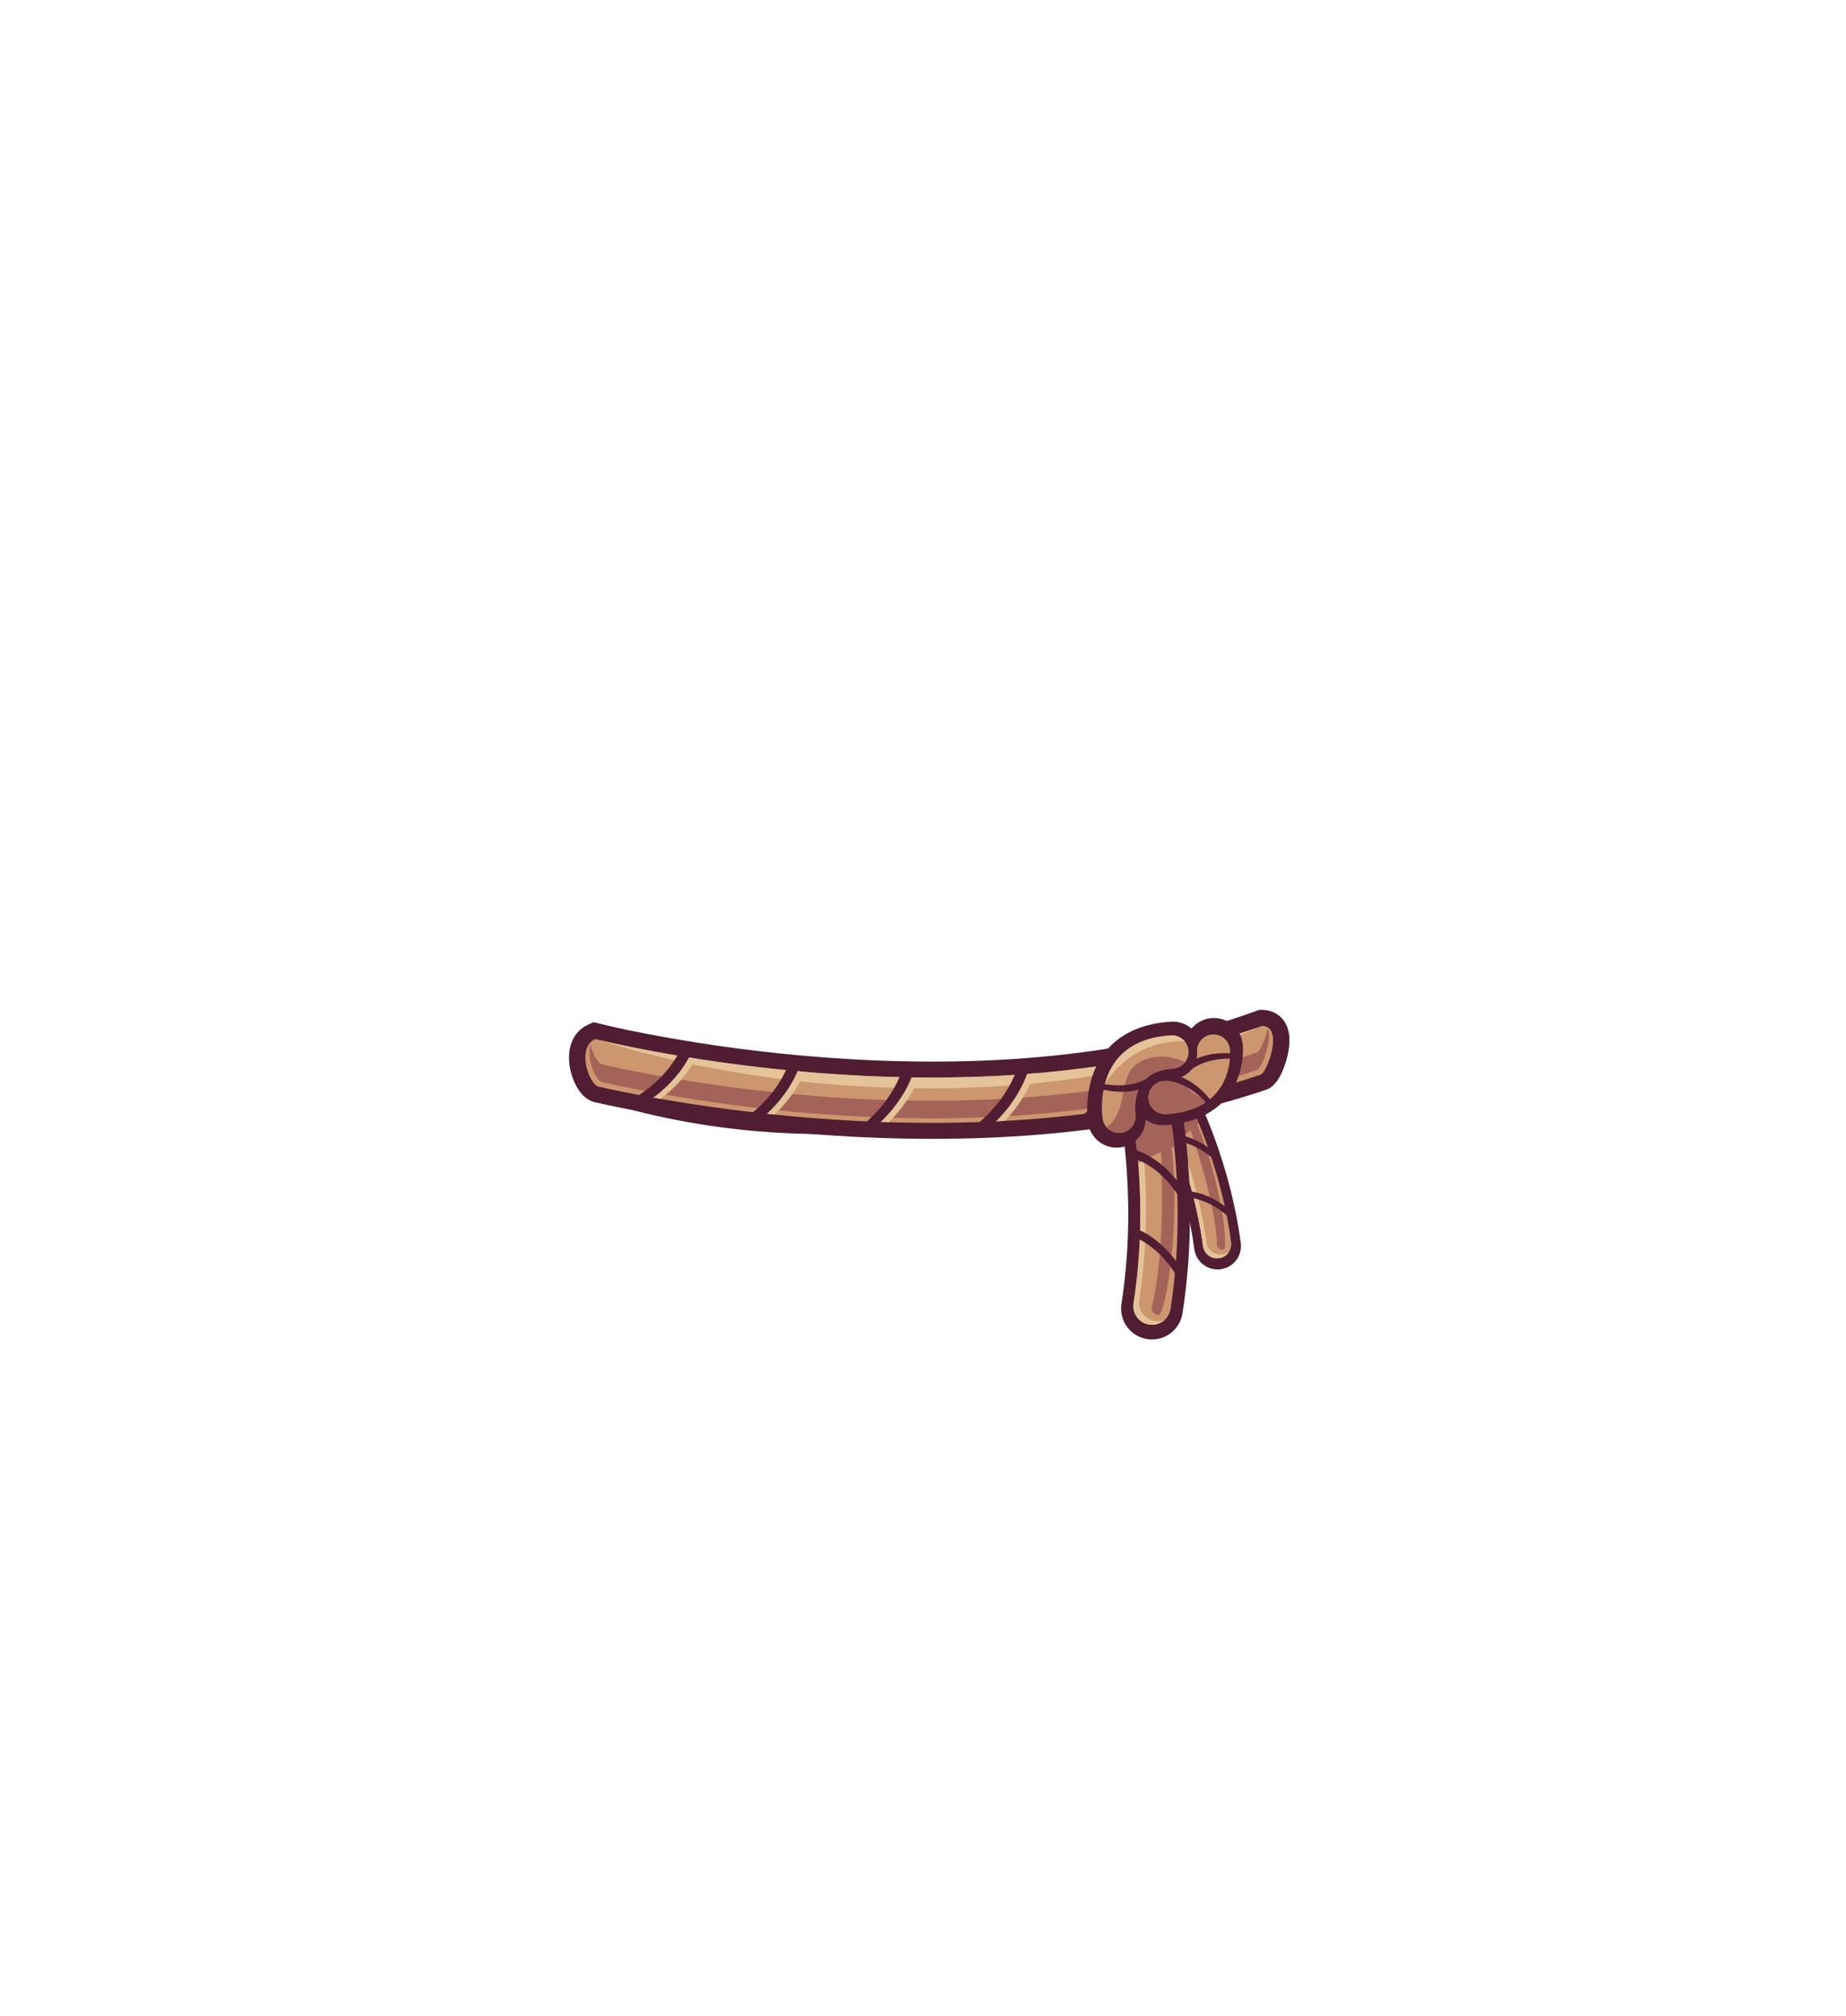 <?xml version="1.0" encoding="UTF-8"?>
<!DOCTYPE svg PUBLIC "-//W3C//DTD SVG 1.1//EN" "http://www.w3.org/Graphics/SVG/1.1/DTD/svg11.dtd">
<!-- Creator: CorelDRAW 2020 (64-Bit) -->
<svg xmlns="http://www.w3.org/2000/svg" xml:space="preserve" width="161.908mm" height="176.791mm" version="1.1" style="shape-rendering:geometricPrecision; text-rendering:geometricPrecision; image-rendering:optimizeQuality; fill-rule:evenodd; clip-rule:evenodd"
viewBox="0 0 13175.01 14386.14"
 xmlns:xlink="http://www.w3.org/1999/xlink"
 xmlns:xodm="http://www.corel.com/coreldraw/odm/2003">
 <defs>
  <style type="text/css">
   <![CDATA[
    .fil0 {fill:none}
    .fil2 {fill:#501D33}
    .fil7 {fill:#A46358}
    .fil1 {fill:#C7A989}
    .fil6 {fill:#501D33;fill-rule:nonzero}
    .fil5 {fill:#A46358;fill-rule:nonzero}
    .fil3 {fill:#CC966F;fill-rule:nonzero}
    .fil4 {fill:#E3C397;fill-rule:nonzero}
   ]]>
  </style>
 </defs>
 <g id="Слой_x0020_1">
  <g id="_2810278989872">
   <rect class="fil0" y="0" width="13175.02" height="14386.14"/>
   <g id="_103539144">
    <path id="_103541328" class="fil1" d="M4348.89 7608.63l-13.22 -105.18c1370.69,421.1 3223.35,421.09 4594.03,0l-7.2 57.31c-2293.29,678.48 -4347.7,114.15 -4573.62,47.87l0.01 0z"/>
    <path id="_103541256" class="fil2" d="M4329.01 7712.36c0,0 628.34,302.36 1695.77,375.59 0,0 -781.48,55.05 -1678.74,-213.08l-10.35 -101.75 -6.68 -60.75z"/>
    <path id="_103541184" class="fil2" d="M4276.92 7304.62c145.89,36.33 296.03,65.86 443.93,92.81 373.47,68.04 752.39,116.86 1131.07,146.5 1024.51,80.19 2145.37,25.48 3114.65,-329.79l21.63 -7.93 23.09 0.71c48.54,1.49 93.93,18.19 128.98,51.5 75.77,72.03 70.52,186.3 48.01,278.9 -19.15,78.8 -64.71,210.12 -151.09,239.31 -927.85,313.55 -1960.36,386.73 -2935.99,336.35 -388.58,-20.06 -776.95,-60.14 -1161.45,-118.5 -231.98,-35.22 -464.55,-76.88 -693.44,-128.16 -106.11,-23.77 -162.68,-155.89 -179.29,-249.99 -21.15,-119.76 9.94,-249.08 131.66,-304.56l37.81 -17.24 40.45 10.07 -0.01 0z"/>
    <path id="_103541112" class="fil3" d="M4248.07 7414.98c7.67,1.91 2657.85,676.13 4759.54,-94.21 159.86,4.91 33.51,333.96 -8.63,348.19 -1924.01,650.19 -4211.49,201.69 -4726.57,86.32 -68.36,-15.31 -161.62,-277.72 -24.35,-340.3z"/>
    <path id="_103541040" class="fil4" d="M4285.32 7424.03c324.35,76.95 2723.73,606.1 4674.88,-86.43 -241.26,116.61 -959.56,406.41 -2175.86,428.33 -1272.45,22.92 -2219.66,-250.51 -2499,-341.89l-0.02 0z"/>
    <path id="_103540968" class="fil5" d="M9048.55 7338.42c33.76,93.66 -46.32,287.52 -78.05,298.37 -1900.86,650.19 -4160.82,201.69 -4669.7,86.32 -51.33,-11.64 -116.82,-165.98 -85.79,-266.87 16.14,70.84 53.72,133.84 85.79,141.11 508.88,115.37 2768.84,563.87 4669.7,-86.31 20.4,-6.97 60.77,-89.61 78.05,-172.62z"/>
    <path id="_103540896" class="fil4" d="M8851.42 7374.8c-15.07,66.46 -62.72,226.52 -196.84,398.07 -45.94,12.32 -91.99,24.06 -138.16,35.28 151.36,-157.16 216.45,-315.05 243.14,-404.03 30.72,-9.49 61.33,-19.26 91.86,-29.32zm-3967.45 166.51c26.91,4.42 54.63,8.85 82.94,13.29 -38.03,72.15 -113.29,182.42 -253.08,287.59 -35.32,-6.14 -69.14,-12.21 -101.47,-18.15 149.96,-100.39 230.57,-209.54 271.62,-282.73zm776.29 100.34c27.29,2.58 54.88,5.1 82.71,7.53 -30.69,75.48 -92.97,189.28 -215.75,305.07 -33.28,-3.42 -66.21,-6.92 -98.59,-10.52 132.23,-112.78 198.89,-226.11 231.64,-302.07zm811.86 46.5c28.54,0.52 57.24,0.9 86.04,1.18 -29.34,78.06 -90.35,196.35 -215.03,319.43 -32.74,-0.98 -65.27,-2.12 -97.6,-3.38 128.02,-118.2 193.7,-236.59 226.59,-317.23zm824.03 -21.12c29.2,-2.12 58.43,-4.32 87.73,-6.77 -26.27,77.26 -85.38,206.23 -212.9,339.08 -38.71,2.13 -77.31,4.04 -115.77,5.66 141.01,-127.08 209.06,-255.47 240.94,-337.97zm752.88 -92.55c29.9,-5.31 59.79,-10.81 89.66,-16.54 -20.27,72.45 -73.29,214.34 -202.8,363.72 -41.73,6.32 -83.45,12.35 -125.14,17.94 144.63,-140.44 209.94,-281.27 238.29,-365.12z"/>
    <path id="_103540824" class="fil6" d="M8809.64 7331.02c-0.13,0.94 -43.47,326.55 -372.89,606.93l-53.01 -61.66c305.72,-260.2 344.98,-555.86 345.11,-556.71l80.79 11.44zm-3856.16 131.4c-0.21,0.75 -72.4,262.69 -424.94,456.82l-47.19 -56.19c327.18,-180.16 392.65,-418.02 392.85,-418.69l79.28 18.06zm769.45 85.42c-0.14,0.77 -43.47,268.94 -372.89,499.85l-53.01 -50.79c305.7,-214.3 344.98,-457.79 345.11,-458.49l80.79 9.42zm813.17 37.28c-0.13,0.82 -34.32,270.11 -363.74,517.73l-62.14 -36.17c305.7,-229.8 344.97,-490.91 345.1,-491.66l80.79 10.1zm819.28 -9.15c-0.13,0.82 -43.46,288.4 -372.88,536.02l-53.01 -54.46c305.7,-229.8 344.98,-490.91 345.11,-491.66l80.78 10.11zm746.75 -79.49c-0.13,0.87 -43.47,303.96 -372.89,564.95l-53.01 -57.4c305.71,-242.2 344.98,-517.41 345.11,-518.2l80.79 10.65z"/>
    <path id="_103540752" class="fil2" d="M8228.28 7939.91c-42.43,-81.95 -10.37,-182.96 71.59,-225.42 81.97,-42.41 182.92,-10.44 225.32,71.45 14.77,28.19 28.4,57.46 41.59,86.39 34.2,75.03 65.41,151.65 94.09,228.93 91.69,247.07 159.58,507.01 194.58,768.2 12.44,91.42 -51.82,175.9 -143.24,188.37 -91.42,12.43 -175.95,-51.85 -188.4,-143.34 -31.69,-236.47 -92.93,-471.96 -175.82,-695.62 -34.42,-92.86 -74.04,-190.76 -119.71,-278.96z"/>
    <path id="_103540680" class="fil3" d="M8291.17 7922.23c-25.72,-49.68 -6.31,-110.81 43.36,-136.54 49.68,-25.72 110.81,-6.31 136.54,43.36 0.68,1.31 237.11,450.47 315.62,1036.37 7.56,55.49 -31.3,106.61 -86.79,114.17 -55.5,7.55 -106.62,-31.3 -114.17,-86.8 -73.89,-551.35 -293.94,-969.35 -294.56,-970.57z"/>
    <path id="_103540608" class="fil4" d="M8291.17 7922.25c-22.94,-44.29 -10.01,-97.66 28.24,-126.96 -18.02,29.28 -20.68,67 -3.71,99.76 0.62,1.2 220.67,419.2 294.56,970.55 7.57,55.49 58.67,94.36 114.17,86.81 18.16,-2.48 34.53,-9.63 48.08,-20.07 -15.37,24.9 -41.35,43 -72.6,47.26 -55.5,7.54 -106.6,-31.33 -114.18,-86.81 -73.88,-551.35 -293.94,-969.35 -294.56,-970.55z"/>
    <path id="_103540536" class="fil7" d="M8471.53 7994.95c0,0 205.34,556.98 214.4,893.48 0,0 15.3,39.75 49.26,26.06 33.97,-13.7 -28.24,-523.92 -201.23,-911.55l-29.95 -26.67 -32.48 18.68z"/>
    <path id="_103540464" class="fil5" d="M8291.17 7922.25c-25.73,-49.69 -6.31,-110.83 43.36,-136.56 49.7,-25.71 110.82,-6.3 136.54,43.39 0.27,0.5 36.52,69.41 85.31,188.18 -64.33,47.69 -119.98,97.56 -162.49,138.91 -56.72,-146.48 -102.43,-233.38 -102.72,-233.92z"/>
    <path id="_103540392" class="fil6" d="M8354.57 8094.29c0.45,-0.03 155.66,-11.3 327.9,141.82l-21.3 36.25c-159.85,-142.09 -300.77,-131.82 -301.18,-131.79l-5.42 -46.28z"/>
    <path id="_103540320" class="fil6" d="M8455.22 8500.83c0.46,-0.02 155.67,-11.3 327.91,141.82l-21.3 36.25c-159.85,-142.09 -300.78,-131.82 -301.18,-131.79l-5.43 -46.28z"/>
    <path id="_103540248" class="fil2" d="M7995.64 7963.59c-22.88,-119.37 55.43,-234.92 174.84,-257.84 119.38,-22.86 234.88,55.32 257.77,174.61 8.1,41.13 14.34,83.19 20.16,124.67 15.09,107.54 25.8,215.98 33.09,324.31 23.25,346.33 11.63,700 -42,1042.94 -18.52,120.09 -131.31,202.71 -251.43,184.23 -120.09,-18.54 -202.76,-131.38 -184.23,-251.57 48.55,-310.47 59.41,-630.77 38.5,-944.26 -8.68,-130.16 -22.06,-268.62 -46.69,-397.09z"/>
    <path id="_103540176" class="fil3" d="M8081.68 7964.81c-13.87,-72.37 33.53,-142.3 105.9,-156.17 72.37,-13.88 142.3,33.53 156.17,105.89 0.37,1.9 130.71,657.64 10.42,1426.9 -11.25,72.9 -79.46,122.91 -152.36,111.66 -72.9,-11.24 -122.9,-79.45 -111.66,-152.36 113.2,-723.92 -8.13,-1334.15 -8.47,-1335.93z"/>
    <path id="_103540104" class="fil4" d="M8081.68 7964.81c-12.38,-64.52 23.94,-127.07 83.21,-149.74 -33.72,30.23 -51.21,76.87 -42.05,124.59 0.33,1.74 121.66,612 8.47,1335.9 -11.22,72.9 38.75,141.13 111.66,152.38 23.86,3.67 47.2,0.76 68.22,-7.33 -28.74,25.68 -68.31,38.81 -109.38,32.48 -72.91,-11.25 -122.88,-79.48 -111.66,-152.38 113.19,-723.9 -8.14,-1334.16 -8.47,-1335.9z"/>
    <path id="_103540032" class="fil7" d="M8282.18 8124.18c0,0 50.7,780.23 -63.88,1208.56 0,0 4.43,55.93 52.45,51.35 48.02,-4.57 160.55,-672.17 87.29,-1226.45l-27.84 -44.89 -48.02 11.43z"/>
    <path id="_103539960" class="fil5" d="M8081.68 7964.81c-13.88,-72.39 33.53,-142.31 105.89,-156.2 72.39,-13.86 142.3,33.55 156.18,105.92 0.15,0.73 20.12,101.33 37.25,269.57 -99.1,36.14 -188.05,78.27 -257.22,114.57 -16.76,-206.22 -41.95,-333.07 -42.1,-333.86z"/>
    <path id="_103539888" class="fil6" d="M8097.29 8205.82c0.58,0.14 200.81,44.02 360.96,301.89l-40.48 37.81c-148.63,-239.3 -330.44,-279.1 -330.96,-279.23l10.49 -60.47z"/>
    <path id="_103539816" class="fil6" d="M8072.14 8756.89c0.58,0.14 200.81,44.02 360.96,301.89l-40.48 37.81c-148.63,-239.3 -330.44,-279.1 -330.96,-279.23l10.49 -60.47z"/>
    <path id="_103539744" class="fil2" d="M8176.62 7990.38c-3.1,98.17 -76.12,183.05 -176.65,197.77 -112.89,16.51 -217.86,-61.4 -234.39,-174.35 -16.36,-106.93 -1.69,-241.87 33.7,-342.74 88.35,-251.89 302.42,-365.04 559.97,-379.94 54.81,-3 106.03,15.92 145.06,49.05 33.83,-41.04 83.35,-69.12 140.36,-74.39 113.16,-10.43 213.77,72.94 224.66,186.17 8.89,88.57 -12.87,197.36 -49.91,277.03 -95.1,204.54 -293.76,288.01 -509.31,300.67 -49.47,2.91 -96.07,-12.07 -133.49,-39.26z"/>
    <path id="_103539672" class="fil3" d="M8543.14 7511.22c-6.01,-65.05 41.86,-122.64 106.91,-128.64 65.03,-6 122.64,41.87 128.64,106.9 0.11,1.23 46.3,431.76 -456.17,461.26 -65.41,3.84 -121.56,-46.07 -125.4,-111.48 -3.85,-65.41 46.06,-121.55 111.47,-125.39 255.11,-14.98 234.61,-202.12 234.56,-202.64z"/>
    <path id="_103539600" class="fil5" d="M8621.7 7854.99c-67.41,50.3 -163.15,87.73 -299.19,95.72 -65.39,3.84 -121.54,-46.07 -125.39,-111.48 -3.86,-65.4 46.06,-121.54 111.47,-125.39 46.77,-2.74 84.27,-11.3 114.34,-23.42 31.33,59.32 89.75,124.7 198.78,164.57z"/>
    <path id="_103539528" class="fil3" d="M8103.45 7949.31c9.46,64.67 -35.28,124.76 -99.95,134.23 -64.65,9.46 -124.76,-35.28 -134.22,-99.94 -0.24,-1.6 -88.71,-561.05 488.93,-594.44 65.35,-3.6 121.25,46.48 124.85,111.83 3.59,65.36 -46.48,121.26 -111.84,124.85 -316.05,18.28 -267.9,322.61 -267.78,323.48z"/>
    <path id="_103539456" class="fil5" d="M8103.47 7949.31c9.46,64.68 -35.29,124.77 -99.97,134.23 -41.4,6.06 -80.91,-10.15 -106.47,-39.54 159.68,-104.94 78.41,-362.1 220.28,-453.99 135.52,-87.77 285.27,-36.01 341.69,-10.71 -20.3,26.65 -51.7,44.55 -87.77,46.53 -316.05,18.28 -267.9,322.61 -267.76,323.48z"/>
    <path id="_103539384" class="fil4" d="M7885.3 7736.85c41.27,-155.19 158.21,-329.53 472.91,-347.72 38.77,-2.13 74.16,14.63 97.33,42.24 -370.53,-8.85 -543.14,259.05 -570.24,305.48z"/>
    <path id="_103539312" class="fil2" d="M8216.23 7675.7c0,0 -119.51,111.78 -375.87,53.1l-12.69 33.64c0,0 223.2,84.53 402.22,-31.98l0.76 -26.8 -14.41 -27.96z"/>
    <path id="_103539240" class="fil2" d="M8460.53 7671.68c0,0 92.67,-126.32 344.3,-116.49l6 -33.9c0,0 -224.99,-40.04 -372.83,101.27l4.03 25.36 18.5 23.76z"/>
    <path id="_103539168" class="fil2" d="M8293.16 7711.92c0,0 155.19,-21.56 323.47,165.78l28.49 -19.33c0,0 -128.06,-189.27 -332.44,-196.83l-15.38 20.55 -4.14 29.83z"/>
   </g>
  </g>
 </g>
</svg>
